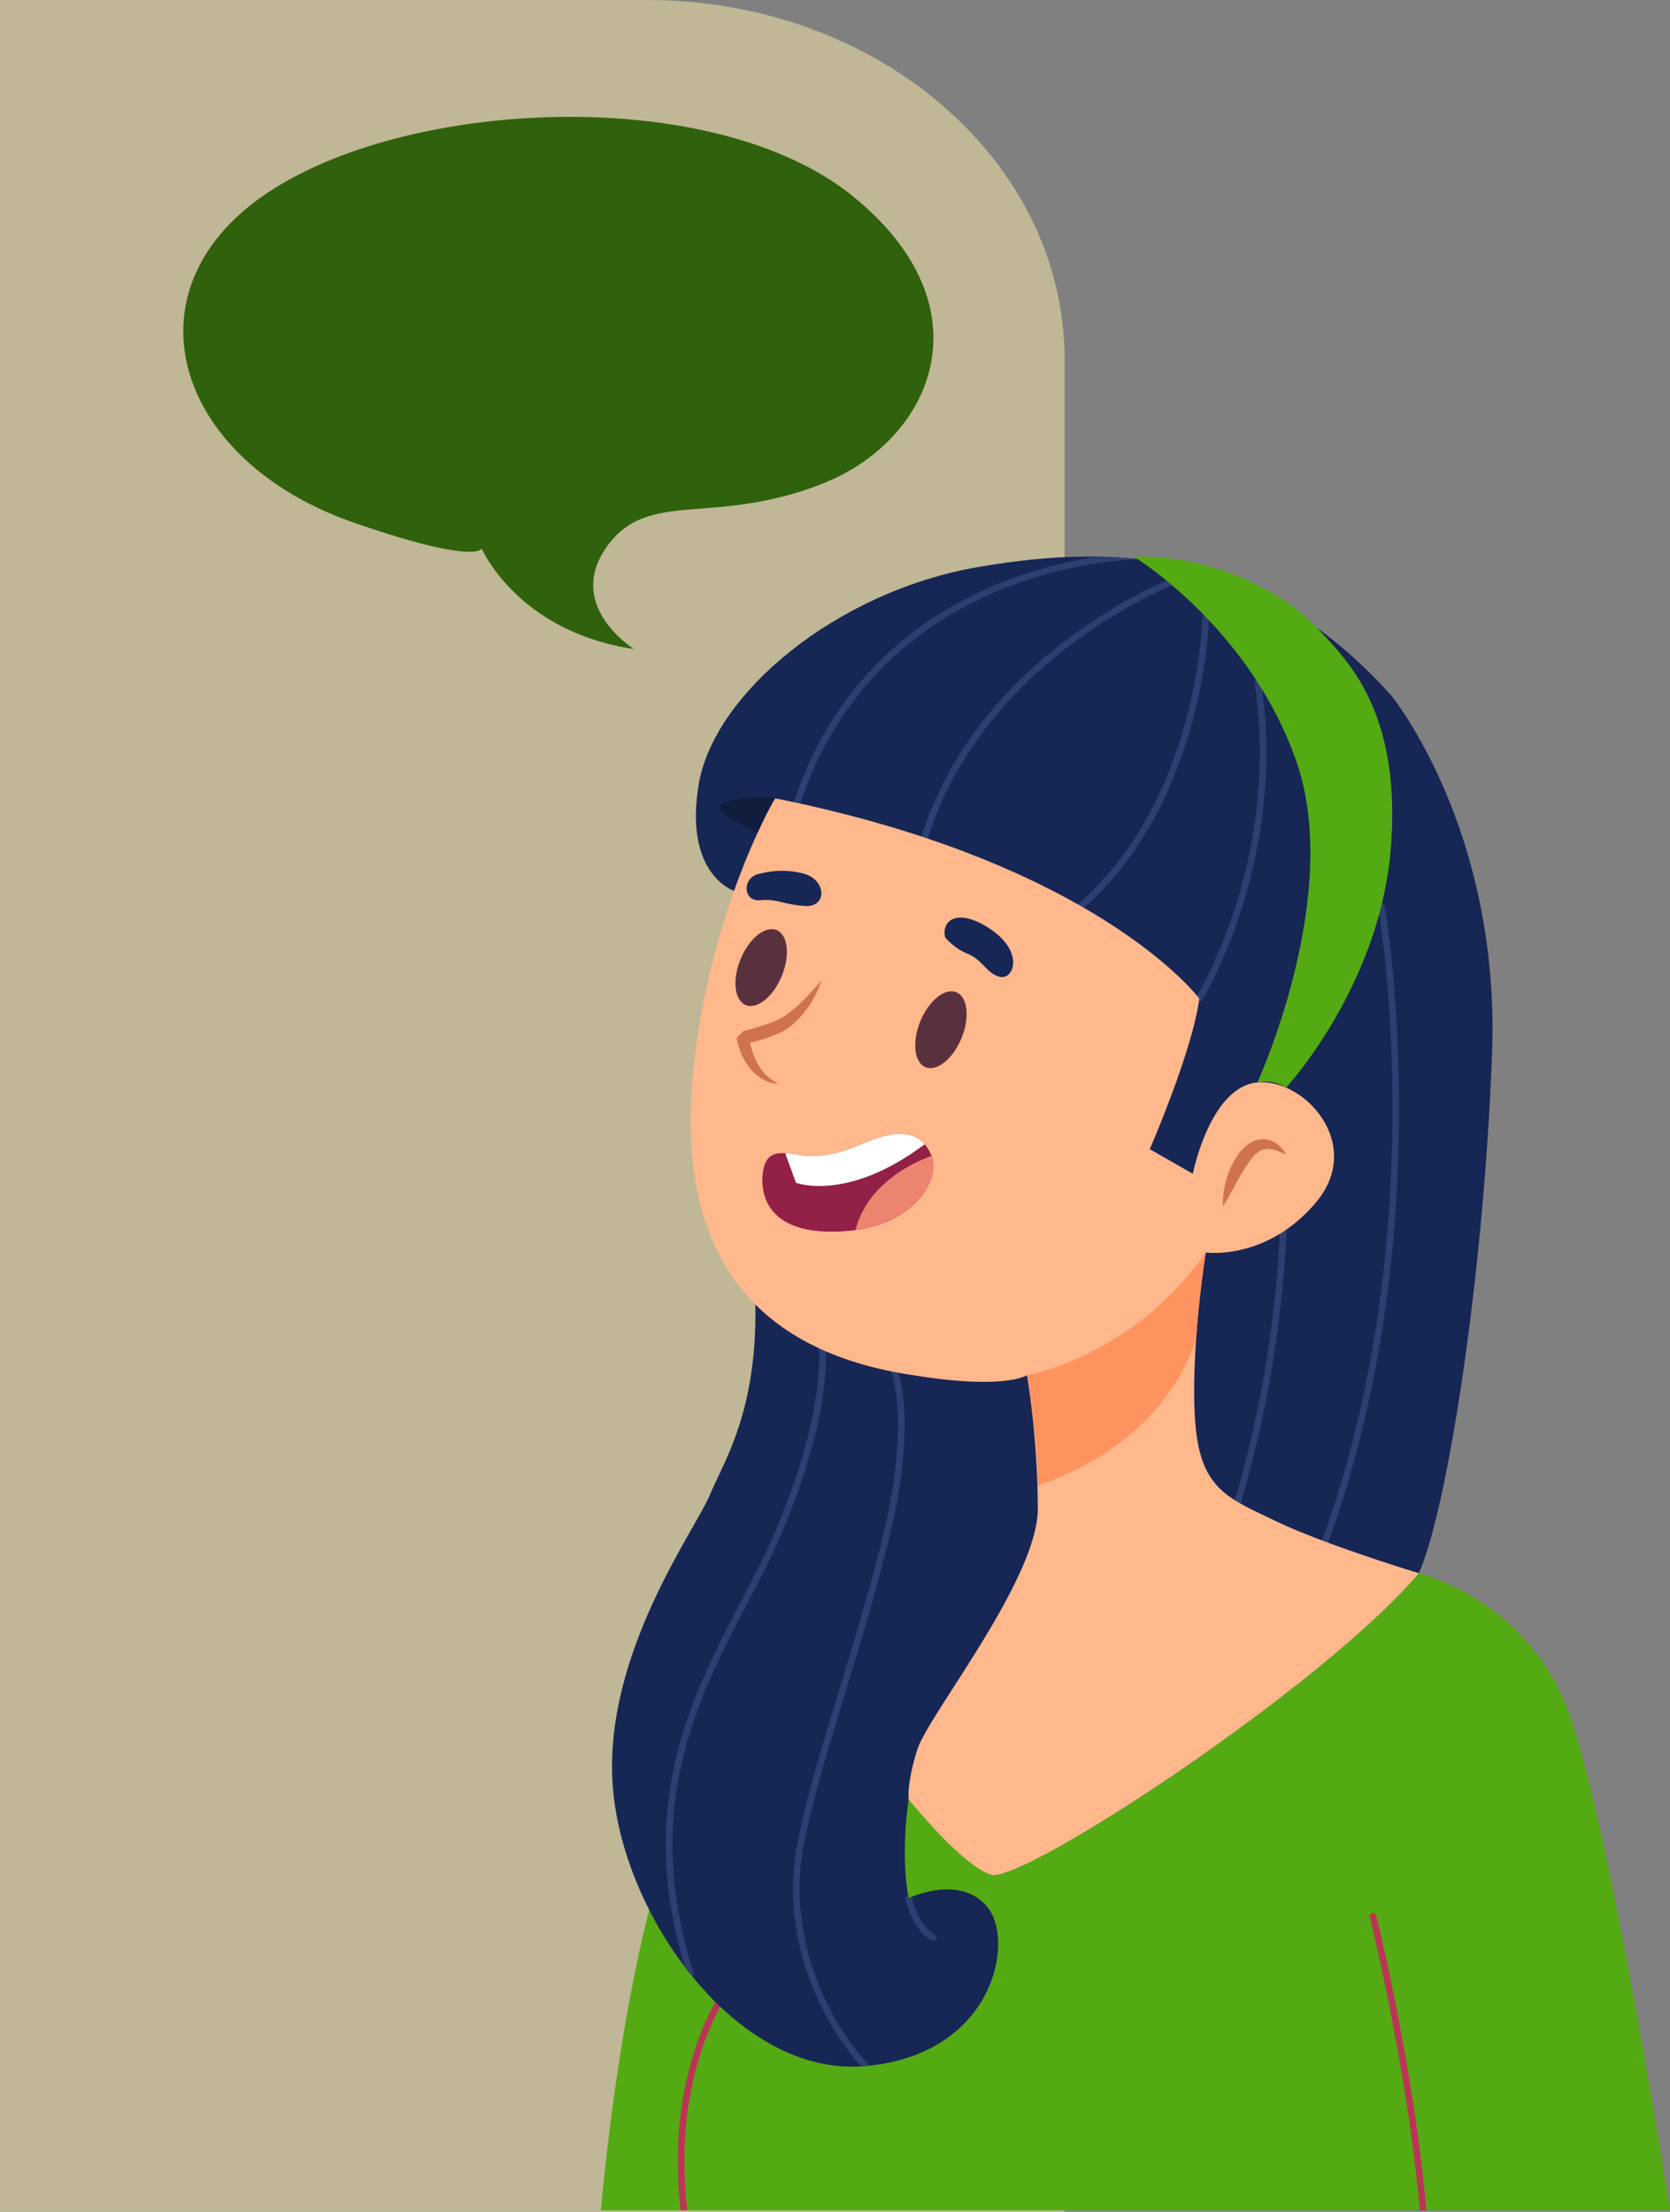 <svg xmlns="http://www.w3.org/2000/svg" xmlns:xlink="http://www.w3.org/1999/xlink" width="400" height="529.884" viewBox="0 0 400 529.884">
  <rect x="0" y="0" width="400" height="529.884" fill="#808080" stroke="none"/>
  <defs>
    <clipPath id="clip-path">
      <path id="Trazado_103901" data-name="Trazado 103901" d="M29.673,363.94c7.13-22.036,45.349-37.282,72.765-45.57-5.876,9.3-11.33,17.286-12.435,20.819-2.577,8.25-2.062,11.86-2.062,11.86s12.376,15.469,19.6,18.047,79.408-44.861,102.612-72.19c0,0,25.781,6.187,35.751,33S270.3,449.536,270.3,449.536H13.135S18.33,399,29.673,363.94Z" transform="translate(-13.135 -296.907)" fill="none"/>
    </clipPath>
    <clipPath id="clip-path-2">
      <path id="Trazado_103912" data-name="Trazado 103912" d="M225.029,184.833s26.3,31.97,24.235,86.112-10.829,109.314-17.531,124.268L109.526,449.355s-2.062,12.891,0,23.72c0,0,12.118-5.931,18.82,2.063s1.806,35.32-29.133,38.156-58.525-36.351-60.588-67.548,19.6-60.586,23.2-69.094,11.419-20.194,10.995-45.805-5.111-99.106-5.111-99.106-12.071-3.852-8.461-25.508,32.869-46.216,67.032-52.08C160.832,148.223,194.348,150.8,225.029,184.833Z" transform="translate(-38.487 -151.656)" fill="none"/>
    </clipPath>
  </defs>
  <g id="Grupo_128242" data-name="Grupo 128242" transform="translate(-1020 -3498)">
    <path id="Trazado_190772" data-name="Trazado 190772" d="M155,0H0V529.884H255V86.141C255,38.567,210.228,0,155,0Z" transform="translate(1020 3498)" fill="#feeeab" opacity="0.5"/>
    <g id="Grupo_128178" data-name="Grupo 128178" transform="translate(1063.901 3526)">
      <path id="Trazado_103898" data-name="Trazado 103898" d="M28.556,363.94c7.13-22.036,45.349-37.282,72.765-45.57-5.876,9.3-11.33,17.286-12.435,20.819-2.577,8.25-2.062,11.86-2.062,11.86s12.376,15.469,19.6,18.047,79.408-44.861,102.612-72.19c0,0,25.781,6.187,35.751,33s24.406,119.628,24.406,119.628H13.135S17.212,399,28.556,363.94Z" transform="translate(86.912 51.978)" fill="#54aa13"/>
      <g id="Grupo_57279" data-name="Grupo 57279" transform="translate(98.93 348.884)">
        <g id="Grupo_57278" data-name="Grupo 57278" clip-path="url(#clip-path)">
          <g id="Grupo_57277" data-name="Grupo 57277" transform="translate(19.528 81.368)">
            <g id="Grupo_57275" data-name="Grupo 57275" transform="translate(165.692)">
              <path id="Trazado_103899" data-name="Trazado 103899" d="M61.163,437.414h.007a.793.793,0,0,0,.785-.8C61.611,397.1,49,346.536,48.869,346.03a.791.791,0,1,0-1.534.387c.126.5,12.7,50.882,13.037,90.212A.79.79,0,0,0,61.163,437.414Z" transform="translate(-47.31 -345.433)" fill="#bc3556"/>
            </g>
            <g id="Grupo_57276" data-name="Grupo 57276" transform="translate(0 21.121)">
              <path id="Trazado_103900" data-name="Trazado 103900" d="M155.2,427.522a.8.8,0,0,0,.449-.141.791.791,0,0,0,.2-1.1c-.055-.082-5.594-8.4-5.594-30.489,0-22.174,8.587-36.418,8.672-36.559a.79.79,0,0,0-1.346-.828c-.089.144-8.909,14.739-8.909,37.388,0,22.675,5.637,31.046,5.877,31.39A.787.787,0,0,0,155.2,427.522Z" transform="translate(-148.672 -358.029)" fill="#bc3556"/>
            </g>
          </g>
        </g>
      </g>
      <path id="Trazado_103902" data-name="Trazado 103902" d="M225.029,184.833s26.3,31.97,24.235,86.112-10.829,109.314-17.531,124.268L109.526,449.355s-2.062,12.891,0,23.72c0,0,12.118-5.931,18.82,2.063s1.806,35.32-29.133,38.156-58.525-36.351-60.588-67.548,19.6-60.586,23.2-69.094,11.419-20.194,10.995-45.805-5.111-99.106-5.111-99.106-12.071-3.852-8.461-25.508,32.869-46.216,67.032-52.08C160.832,148.223,194.348,150.8,225.029,184.833Z" transform="translate(64.21 -46.328)" fill="#162655"/>
      <g id="Grupo_57291" data-name="Grupo 57291" transform="translate(102.697 105.328)">
        <g id="Grupo_57290" data-name="Grupo 57290" clip-path="url(#clip-path-2)">
          <g id="Grupo_57289" data-name="Grupo 57289" transform="translate(12.875 -0.792)">
            <g id="Grupo_57280" data-name="Grupo 57280" transform="translate(126.983 30.245)">
              <path id="Trazado_103903" data-name="Trazado 103903" d="M71.578,246.441a.793.793,0,0,0,.672-.372c.206-.33,20.6-33.59,14.151-76.174a.791.791,0,0,0-1.564.236c6.357,41.985-13.725,74.774-13.929,75.1a.791.791,0,0,0,.671,1.211Z" transform="translate(-70.787 -169.221)" fill="#2c3f70"/>
            </g>
            <g id="Grupo_57281" data-name="Grupo 57281" transform="translate(98.629 14.464)">
              <path id="Trazado_103904" data-name="Trazado 103904" d="M79.775,230.667a.793.793,0,0,0,.521-.2c29.324-25.689,30.166-69.421,30.171-69.861a.79.79,0,0,0-.781-.8h-.01a.792.792,0,0,0-.791.781c-.005.433-.847,43.473-29.631,68.688a.791.791,0,0,0,.521,1.387Z" transform="translate(-78.983 -159.81)" fill="#2c3f70"/>
            </g>
            <g id="Grupo_57282" data-name="Grupo 57282" transform="translate(61.207 6.349)">
              <path id="Trazado_103905" data-name="Trazado 103905" d="M84.961,217.526a.79.79,0,0,0,.755-.555c13.357-42.666,57.71-60.3,58.158-60.47a.792.792,0,0,0-.572-1.477c-.454.176-45.507,18.067-59.1,61.475a.79.79,0,0,0,.518.991A.78.78,0,0,0,84.961,217.526Z" transform="translate(-84.17 -154.97)" fill="#2c3f70"/>
            </g>
            <g id="Grupo_57283" data-name="Grupo 57283" transform="translate(30.643)">
              <path id="Trazado_103906" data-name="Trazado 103906" d="M90.077,211.789a.793.793,0,0,0,.751-.542c19.105-57.516,79.261-58.477,79.866-58.48a.791.791,0,0,0-.005-1.583h0c-.617,0-61.9.983-81.36,59.563a.791.791,0,0,0,.5,1A.8.8,0,0,0,90.077,211.789Z" transform="translate(-89.285 -151.184)" fill="#2c3f70"/>
            </g>
            <g id="Grupo_57284" data-name="Grupo 57284" transform="translate(157.113 83.738)">
              <path id="Trazado_103907" data-name="Trazado 103907" d="M52.632,354.943a.789.789,0,0,0,.743-.52c27.139-74.641,13.637-151.878,13.5-152.649a.792.792,0,0,0-1.558.282c.139.768,13.56,77.6-13.426,151.826a.79.79,0,0,0,.473,1.014A.8.8,0,0,0,52.632,354.943Z" transform="translate(-51.84 -201.123)" fill="#2c3f70"/>
            </g>
            <g id="Grupo_57285" data-name="Grupo 57285" transform="translate(136.193 161.746)">
              <path id="Trazado_103908" data-name="Trazado 103908" d="M68.71,313.974a.79.79,0,0,0,.758-.563,276.264,276.264,0,0,0,10.923-64.958.792.792,0,0,0-.775-.808.756.756,0,0,0-.808.773,274.6,274.6,0,0,1-10.856,64.538.792.792,0,0,0,.532.986A.82.82,0,0,0,68.71,313.974Z" transform="translate(-67.919 -247.645)" fill="#2c3f70"/>
            </g>
            <g id="Grupo_57286" data-name="Grupo 57286" transform="translate(30.471 195.353)">
              <path id="Trazado_103909" data-name="Trazado 103909" d="M139.833,435.555a.79.79,0,0,0,.575-1.333c-10.488-11.135-19.33-31.556-15.438-52.076,2.052-10.826,5.661-22.633,9.84-36.308,3.348-10.958,7.143-23.378,10.431-36.544,7.2-28.823,2.431-40.634,2.225-41.122a.791.791,0,0,0-1.459.614c.049.116,4.747,11.914-2.3,40.124-3.28,13.128-7.068,25.526-10.411,36.467-4.192,13.716-7.812,25.565-9.88,36.474-4,21.069,5.077,42.029,15.842,53.456A.79.79,0,0,0,139.833,435.555Z" transform="translate(-122.453 -267.687)" fill="#2c3f70"/>
            </g>
            <g id="Grupo_57287" data-name="Grupo 57287" transform="translate(0 190.028)">
              <path id="Trazado_103910" data-name="Trazado 103910" d="M139.653,415.718a.808.808,0,0,0,.241-.037.793.793,0,0,0,.513-1c-12.655-39.663.81-65.534,12.69-88.359,3.07-5.9,5.971-11.473,8.394-17.152,11.974-28.056,10.547-43.317,10.48-43.952a.779.779,0,0,0-.869-.7.792.792,0,0,0-.706.868c.017.151,1.429,15.544-10.361,43.168-2.4,5.622-5.287,11.169-8.342,17.041-12.024,23.1-25.65,49.279-12.8,89.573A.793.793,0,0,0,139.653,415.718Z" transform="translate(-133.71 -264.512)" fill="#2c3f70"/>
            </g>
            <g id="Grupo_57288" data-name="Grupo 57288" transform="translate(57.372 321.419)">
              <path id="Trazado_103911" data-name="Trazado 103911" d="M124.6,353.9a.791.791,0,0,0,.349-1.5c-3.83-1.871-5.478-8.849-5.495-8.919a.792.792,0,0,0-1.543.355c.074.315,1.833,7.782,6.342,9.987A.805.805,0,0,0,124.6,353.9Z" transform="translate(-117.89 -342.87)" fill="#2c3f70"/>
            </g>
          </g>
        </g>
      </g>
      <path id="Trazado_103913" data-name="Trazado 103913" d="M69.263,186.2s-12.376,20.625-18.047,53.626-4.127,76.314,51.047,84.564c22.172,3.61,27.328,0,27.328,0a211.554,211.554,0,0,1,2.579,31.97c0,17.016-26.3,49.5-28.876,57.751s-2.062,11.86-2.062,11.86,12.376,15.468,19.6,18.047,79.408-44.861,102.612-72.19c0,0-22.172-6.7-34.032-12.375s-18.564-7.735-19.6-24.751,2.579-39.7,2.579-39.7,14.437,2.063,26.3-11.86-2.579-29.907-13.922-28.876S169.3,276.137,169.3,276.137l-10.312-5.886s10.312-23.718,11.858-36.095C170.842,234.156,146.607,201.671,69.263,186.2Z" transform="translate(72.504 -22.947)" fill="#ffb78c"/>
      <path id="Trazado_103914" data-name="Trazado 103914" d="M83.129,238.666a6.878,6.878,0,0,0-2.1-2.565,5.784,5.784,0,0,0-3.454-1.2,6.036,6.036,0,0,0-3.629,1.291,10.737,10.737,0,0,0-2.426,2.542A21.039,21.039,0,0,0,68,251.042c1.142-1.841,2.108-3.659,3.072-5.438a53.188,53.188,0,0,1,3.023-5.035,12.529,12.529,0,0,1,1.722-2.047,4.333,4.333,0,0,1,1.972-1.167C79.285,236.981,81.267,237.616,83.129,238.666Z" transform="translate(181.015 10.013)" fill="#ce734e"/>
      <path id="Trazado_103915" data-name="Trazado 103915" d="M107.116,208.012a14.691,14.691,0,0,0,5.5,3.954c3.437,1.375,4.812,5.156,7.906,5.5s5.329-6.015-2.406-11.344S106.085,203.716,107.116,208.012Z" transform="translate(75.385 -11.413)" fill="#162655"/>
      <path id="Trazado_103916" data-name="Trazado 103916" d="M137.585,197.244a20.408,20.408,0,0,1,10.485,0c5.5,1.546,5.671,8.25,0,7.733s-6.187-1.719-10.485-1.375S133.279,197.9,137.585,197.244Z" transform="translate(0.572 -15.94)" fill="#162655"/>
      <path id="Trazado_103917" data-name="Trazado 103917" d="M154.652,212.239c-1.34,1.558-2.666,3.062-4.058,4.467a32.777,32.777,0,0,1-4.375,3.771,17.613,17.613,0,0,1-5.049,2.317c-.936.314-1.87.629-2.792.91l-1.367.384-.649.147-.285.049-.112.015c.005.007-.119-.005.084.017l-1.69,1.665a18.312,18.312,0,0,0,1.179,3.915,16.011,16.011,0,0,0,2.094,3.444,10.827,10.827,0,0,0,3.085,2.577,8.811,8.811,0,0,0,3.729,1.07,12.364,12.364,0,0,1-3-2.079,11.653,11.653,0,0,1-2.086-2.765,15.533,15.533,0,0,1-1.313-3.184,15.754,15.754,0,0,1-.684-3.308l-1.69,1.663a2.7,2.7,0,0,0,.463.015l.265-.018.463-.055c.288-.044.563-.094.833-.149.537-.109,1.051-.24,1.558-.386,1.014-.282,1.994-.61,2.961-.964a27.1,27.1,0,0,0,2.951-1.222,16.249,16.249,0,0,0,2.74-1.881A21.84,21.84,0,0,0,152,217.823,23.31,23.31,0,0,0,154.652,212.239Z" transform="translate(-1.821 -5.326)" fill="#ce734e"/>
      <path id="Trazado_103918" data-name="Trazado 103918" d="M114.836,220.951c-2.039,4.962-1.486,9.89,1.236,11.008s6.581-2,8.62-6.957,1.486-9.888-1.236-11.007S116.875,215.991,114.836,220.951Z" transform="translate(61.706 -4.291)" fill="#59313e"/>
      <path id="Trazado_103919" data-name="Trazado 103919" d="M140.514,212.074c-2.039,4.96-1.486,9.888,1.236,11.007s6.581-2,8.62-6.955,1.486-9.89-1.236-11.008S142.553,207.112,140.514,212.074Z" transform="translate(-7.029 -10.3)" fill="#59313e"/>
      <path id="Trazado_103920" data-name="Trazado 103920" d="M126.244,239.01s6.187,1.935,15.812-2.384,14.61-2.767,16.843,2.817-4.323,17.93-23.547,18.13-17.531-13.406-16.329-16.329S122.957,238.586,126.244,239.01Z" transform="translate(20.336 9.498)" fill="#932047"/>
      <path id="Trazado_103921" data-name="Trazado 103921" d="M122.015,239.008s6.187,1.935,15.812-2.384c7.723-3.466,12.454-3.144,15.178,0-18.509,13.944-30.82,9.233-30.82,9.233l-2.581-7.083C120.361,238.809,121.166,238.9,122.015,239.008Z" transform="translate(24.565 9.499)" fill="#fff"/>
      <path id="Trazado_103922" data-name="Trazado 103922" d="M118.363,255c3.508-13.232,18.233-17.7,18.233-17.7C138.611,242.332,133.453,252.822,118.363,255Z" transform="translate(42.638 11.638)" fill="#ed8470"/>
      <path id="Trazado_103923" data-name="Trazado 103923" d="M89.338,278.9s22.516-24.387,25.095-57.449-10.745-45.2-17.618-52.635-23.373-17.551-44-17.152c0,0,27.587,16.678,38.93,48.9s-9.281,77.088-9.281,77.088A9.108,9.108,0,0,1,89.338,278.9Z" transform="translate(174.805 -46.333)" fill="#54aa13"/>
      <path id="Trazado_103924" data-name="Trazado 103924" d="M154.124,186.316a27.218,27.218,0,0,0-11.689.858c-5.844,1.891,7.525,7.294,7.525,7.294S152.747,187.862,154.124,186.316Z" transform="translate(-12.357 -23.06)" fill="#101d3d"/>
      <path id="Trazado_103925" data-name="Trazado 103925" d="M79.455,280.479s25.482-4.423,42.8-29.391c0,0-1.814,11.808-2.252,20.16,0,0-5.141,24.362-38.055,35.7C81.947,306.951,82.55,299.041,79.455,280.479Z" transform="translate(122.64 20.967)" fill="#ff9360"/>
      <path id="Trazado_103926" data-name="Trazado 103926" d="M226.262,216.313s-16.5-10.314-6.531-24.408,25.083-4.812,51.558-15.125,40.569-42.282,7.224-69.1-107.251-23.376-140.94,0-20.968,63.6,21.658,78.377c29.49,10.227,30.593,6.187,30.593,6.187S198.417,212.186,226.262,216.313Z" transform="translate(-118.354 -88.841)" fill="#30610c"/>
    </g>
  </g>
</svg>
